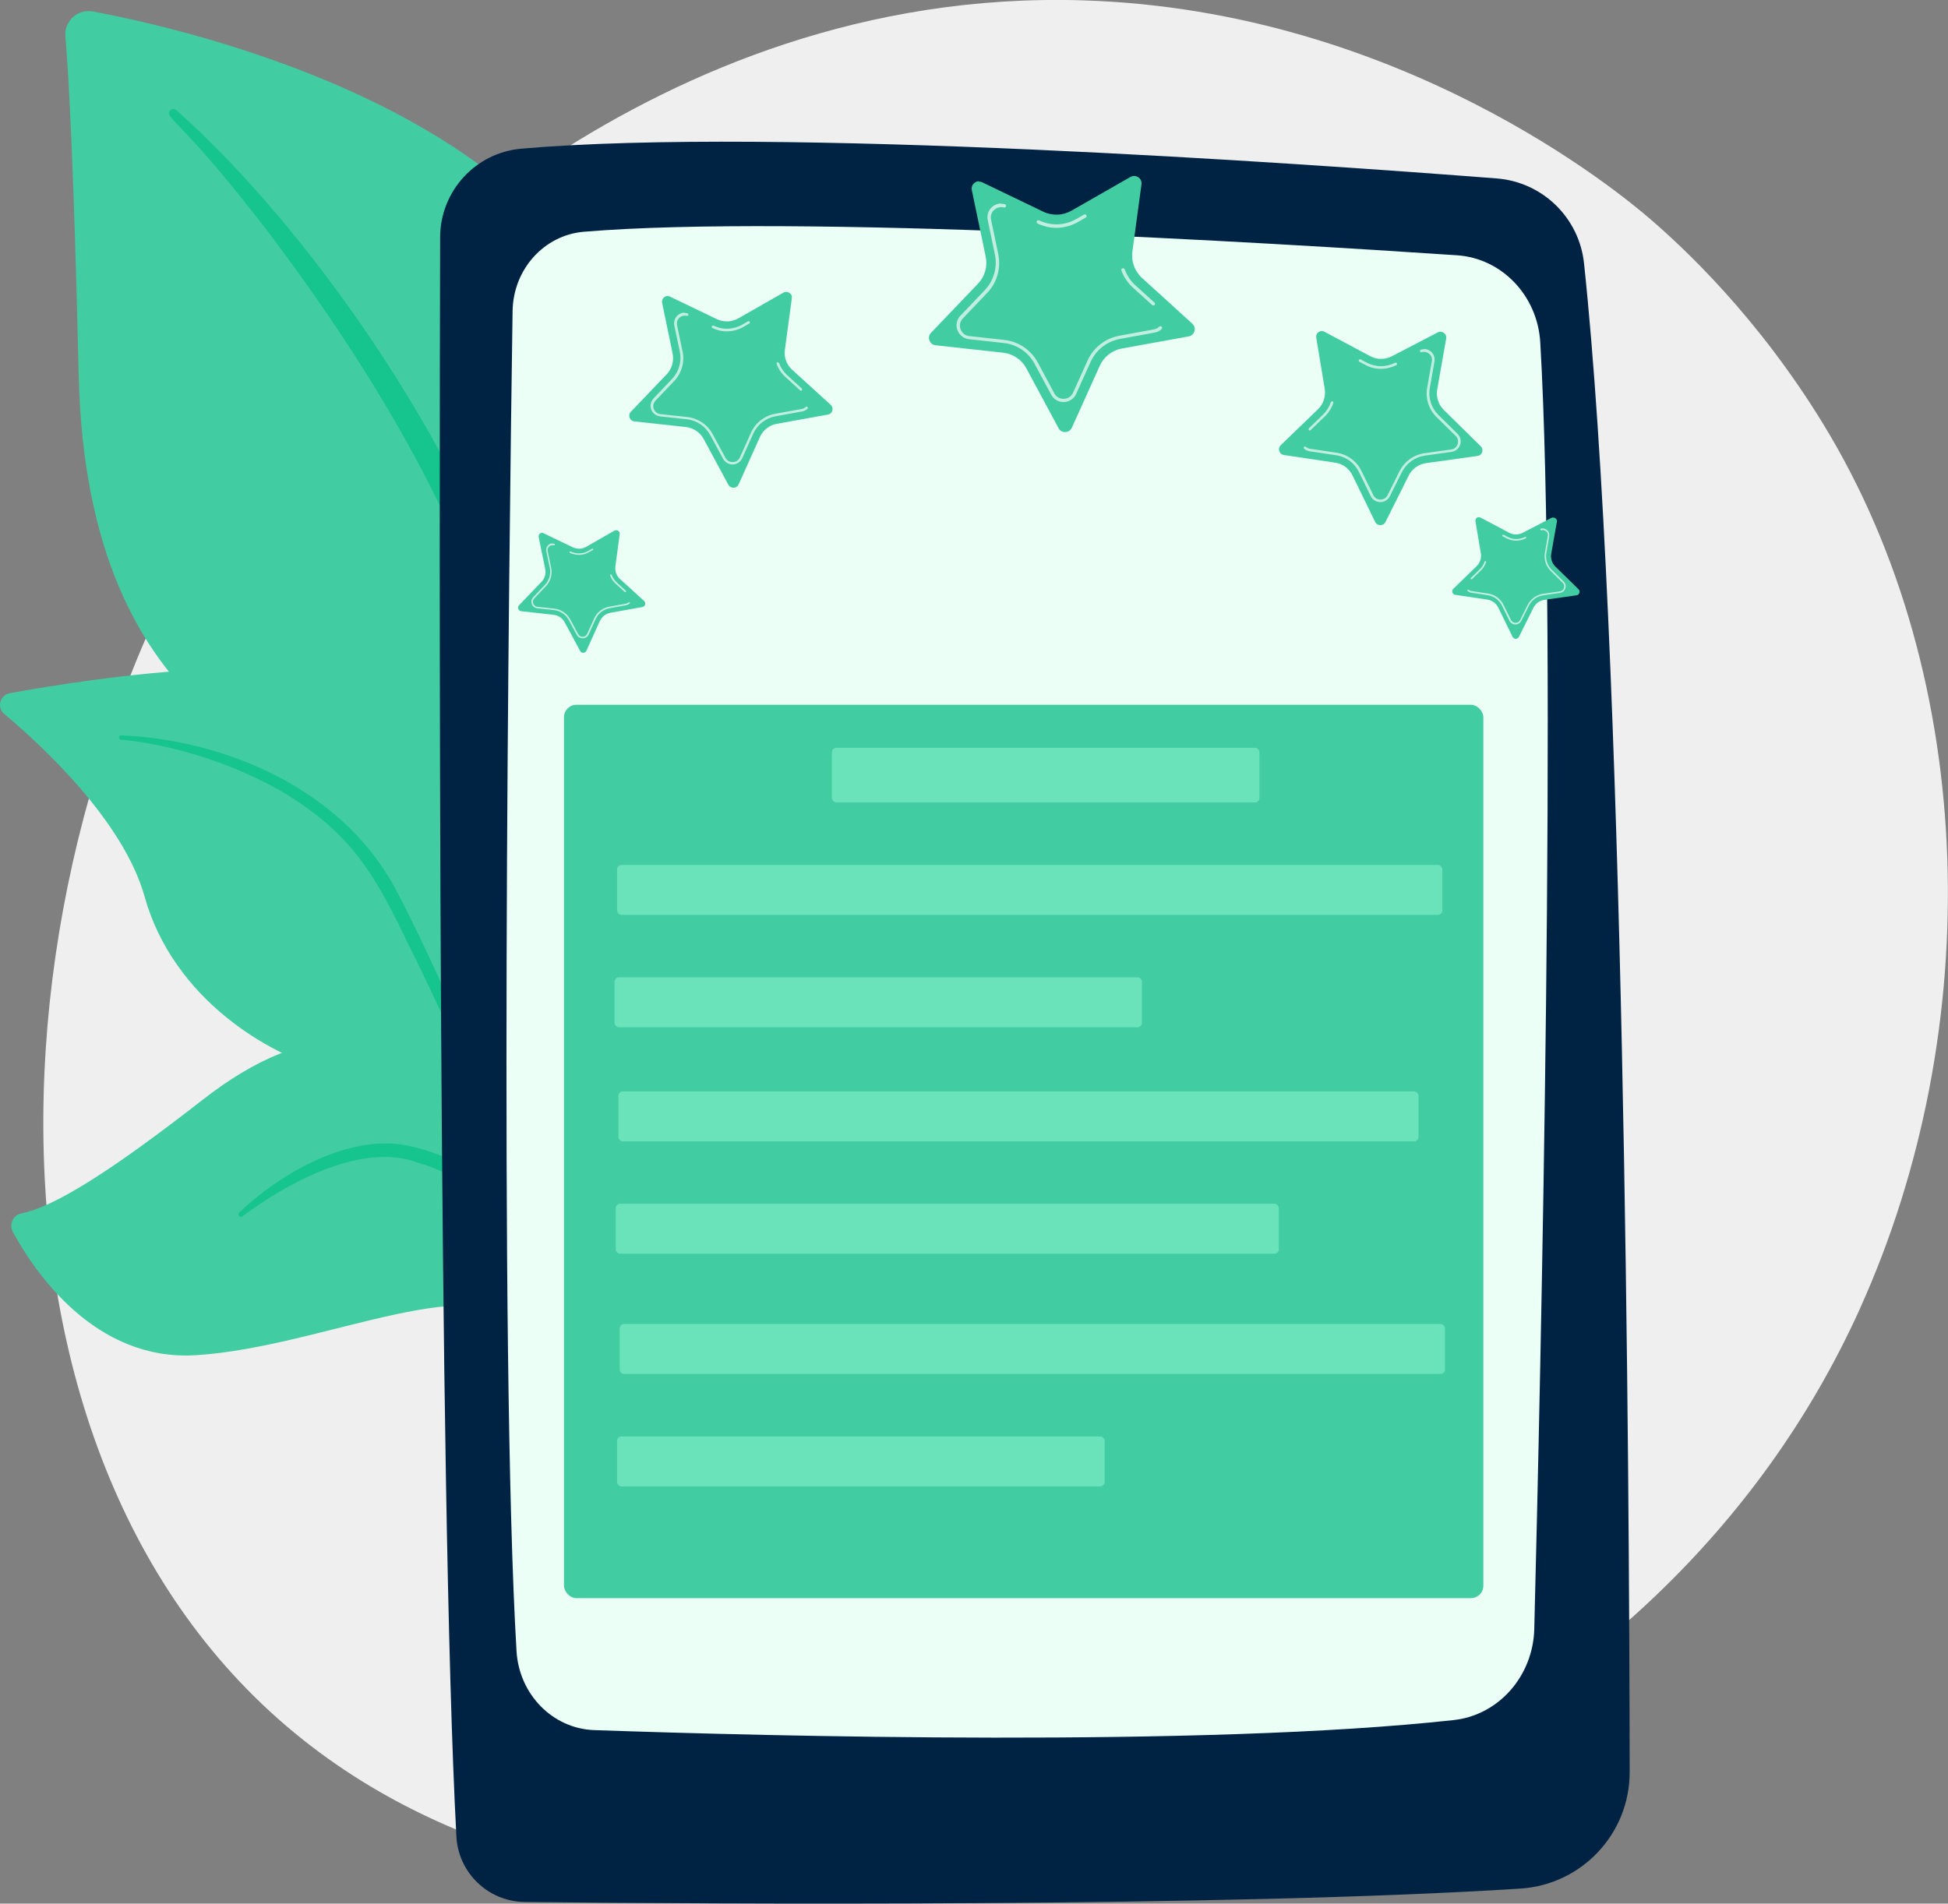 <?xml version="1.0" encoding="UTF-8"?><svg xmlns="http://www.w3.org/2000/svg" viewBox="0 0 162.96 159.28"><rect x="0" y="0" width="162.96" height="159.28" fill="#808080" stroke="none"/><defs><style>.d{fill:#16c48e;}.e{fill:#fff;opacity:.67;}.f{fill:#42cca1;}.g{fill:#6ae2ba;}.h{fill:#002343;}.i{fill:#ebfff7;}.j{fill:#efefef;}</style></defs><g id="a"/><g id="b"><g id="c"><g><path class="j" d="M155.58,109.53c-16.89,37.29-59.72,52.55-92.95,49.1-9.07-.94-27.33-2.84-41.33-16.65C-5.58,115.47-.22,61.35,26.7,29.99,30.17,25.95,54.15-1.1,90.61,.03c26.69,.83,45.12,16.31,47.36,18.23,2.83,2.43,9.06,8.21,14.59,17.28,13,21.31,13.57,50.68,3.02,73.98Z"/><g><g><path class="f" d="M43.9,96.17s.49-20.66-9.03-26.19c-9.52-5.53-27.61-8.99-28.29-38.66-.4-17.37-.83-24.96-1.11-28.27-.11-1.29,1.04-2.33,2.31-2.09,9.01,1.7,38.29,8.69,44.43,28.67,7.28,23.69-8.31,66.55-8.31,66.55Z"/><path class="d" d="M14.75,9.21c9.89,8.82,21.33,24.44,27.43,40.06,.78,2.57,3.07,8.05,4.07,17.77,.89,8.11,.45,16.68-.63,22.35-.07,.36-.41,.59-.77,.53-.62-.12-.53-.78-.53-.76,1.23-9.69,.72-21.76-2.1-32.64-3.6-13.37-11.63-26.32-19.93-37.31l-.85-1.08c-6.43-8.26-7.79-8.32-7.19-8.9,.14-.14,.36-.14,.51,0Z"/></g><g><path class="f" d="M59.19,135.89c1.29,.63-12.19-16.32-16.41-42.93-1.99-12.54-2.02-28.26-9.16-34.31-5.95-5.04-26.18-1.86-32.8-.65-.83,.15-1.11,1.2-.46,1.74,3.18,2.67,9.97,8.96,11.74,15.29,2.33,8.35,10.28,13.67,17.39,15.11,7.11,1.44,11.07,2.83,14.53,14.21,3.46,11.37,11.52,29.76,15.18,31.55Z"/><path class="d" d="M10.13,61.53c8.45,.35,17.51,4.21,22.12,11.44l.43,.69c1,1.62,6.69,13.11,9.85,22.64,.04,.12-.03,.25-.14,.29-.2,.07-.3-.16-.28-.14-2.2-5.38-5.36-12.21-7.88-17.31-2.7-5.57-4.59-9.34-10.74-12.96-6.85-3.89-13.4-4.29-13.38-4.29-.1-.01-.17-.1-.16-.2,0-.1,.09-.17,.19-.16Z"/></g><g><path class="f" d="M53.41,138.12c.76,.4-4.3-8.32-4.69-16.01-.39-7.69-2.12-20.8-8.75-28.65-6.63-7.85-13.88-8.56-23.03-1.43-7.62,5.94-12.37,8.94-15.16,9.5-.69,.14-1.04,.92-.71,1.54,1.79,3.29,6.84,10.86,15.33,10.32,10.83-.68,23.95-7.72,27.95-1.85,4,5.87,3.49,9.16,3.61,11.94,.12,2.78,.4,11.96,5.45,14.63Z"/><path class="d" d="M20.01,101.46c3.32-3.18,8.72-6.3,13.44-5.72,6.14,.99,10.23,5.09,12.47,11.2,.87,2.59,1.23,3.98,1.75,7.15,.04,.25-.33,.33-.4,.08-.38-1.49-.75-3.06-1.3-4.67-3.24-10.43-10.15-11.83-10.42-12.05-.52,.05-3.69-2.32-11.21,1.72-1.4,.76-2.77,1.64-4.05,2.6h0c-.09,.07-.22,.06-.29-.04-.06-.09-.05-.21,.02-.28Z"/></g></g><g><g><path class="h" d="M43.62,12.44c-3.84,.33-6.79,3.55-6.8,7.41-.07,23.6-.18,105,1.36,133.81,.16,3.05,2.67,5.45,5.72,5.48,15.12,.16,58.6,.46,83.29-1.12,5.14-.33,9.14-4.59,9.14-9.74-.03-24.77-.43-94.42-3.82-126.26-.41-3.81-3.47-6.79-7.3-7.09-16.49-1.28-60.27-4.35-81.59-2.49Z"/><path class="i" d="M42.88,26.04c-.3,20.19-1.14,87.34,.33,112.12,.22,3.62,3.03,6.48,6.5,6.6,14.31,.5,50.99,1.46,71.9-.84,3.76-.41,6.64-3.68,6.74-7.63,.52-20.6,1.94-83.15,.5-107.65-.23-3.91-3.22-7.03-6.96-7.28-15.49-1.04-55.27-3.45-73.04-1.97-3.34,.28-5.92,3.15-5.97,6.64Z"/></g><g><g><path class="f" d="M81.87,15.19c.1,0,.2,.02,.29,.06l5.11,2.46c.37,.18,.78,.26,1.19,.25s.81-.13,1.17-.33l4.93-2.82c.09-.05,.19-.08,.29-.09,.18,0,.36,.07,.49,.21,.09,.1,.18,.26,.15,.5l-.76,5.62c-.11,.82,.19,1.65,.81,2.21l4.2,3.82c.26,.24,.21,.52,.18,.63-.03,.11-.14,.38-.49,.44l-5.58,1.01c-.82,.15-1.51,.69-1.85,1.45l-2.33,5.17c-.14,.32-.43,.36-.55,.37-.12,0-.41-.02-.57-.33l-2.69-5c-.39-.73-1.12-1.22-1.95-1.31l-5.64-.62c-.35-.04-.48-.3-.52-.41-.04-.11-.11-.39,.14-.64l3.92-4.1c.58-.6,.82-1.45,.65-2.26l-1.16-5.56c-.05-.24,.03-.41,.11-.51,.12-.15,.29-.24,.47-.25Z"/><path class="e" d="M93.95,22.45c.06,0,.12,.03,.14,.09,.18,.51,.49,.97,.89,1.33l1.6,1.45c.06,.05,.06,.14,0,.2-.05,.06-.14,.06-.2,0l-1.6-1.45c-.43-.39-.77-.89-.97-1.44-.03-.07,.01-.16,.09-.18,.01,0,.03,0,.04,0Z"/><path class="e" d="M90.75,17.94c.05,0,.1,.02,.13,.07,.04,.07,.02,.16-.05,.19l-.66,.38c-.51,.29-1.09,.45-1.67,.48-.58,.02-1.17-.1-1.7-.36-.07-.03-.1-.12-.07-.19,.03-.07,.12-.1,.19-.07,.49,.23,1.03,.35,1.57,.33,.54-.02,1.07-.17,1.54-.44l.66-.38s.04-.02,.07-.02Z"/><path class="e" d="M83.72,17.05c.11,0,.23,0,.34,.04,.08,.02,.12,.1,.1,.17-.02,.08-.1,.12-.17,.1-.29-.08-.6,0-.83,.21-.23,.21-.32,.51-.25,.82l.6,2.88c.24,1.17-.1,2.38-.93,3.24l-2.03,2.13c-.24,.25-.31,.59-.19,.91,.12,.32,.39,.54,.73,.57l2.92,.32c1.19,.13,2.23,.83,2.8,1.88l1.39,2.59c.16,.3,.46,.47,.8,.46,.34-.01,.63-.21,.77-.52l1.21-2.68c.49-1.09,1.48-1.86,2.66-2.08l2.89-.53c.17-.03,.33-.11,.45-.23,.06-.05,.15-.05,.2,0,.05,.06,.05,.15,0,.2-.16,.16-.37,.26-.6,.3l-2.89,.53c-1.08,.2-2,.91-2.45,1.91l-1.21,2.68c-.18,.41-.57,.67-1.02,.69-.45,.02-.85-.22-1.07-.61l-1.39-2.59c-.52-.97-1.48-1.62-2.57-1.74l-2.92-.32c-.44-.05-.81-.34-.97-.76-.15-.42-.06-.88,.25-1.2l2.03-2.13c.76-.79,1.08-1.91,.86-2.99l-.6-2.88c-.08-.4,.04-.8,.34-1.08,.21-.2,.48-.31,.76-.32Z"/></g><g><path class="f" d="M55.83,24.77c.07,0,.15,.01,.22,.05l3.91,1.88c.28,.14,.59,.2,.91,.19,.31-.01,.62-.1,.89-.25l3.77-2.15c.07-.04,.15-.06,.22-.07,.14,0,.28,.06,.38,.16,.07,.07,.14,.2,.11,.38l-.58,4.3c-.09,.63,.14,1.26,.62,1.69l3.21,2.92c.2,.18,.16,.4,.14,.48-.02,.09-.11,.29-.37,.34l-4.27,.77c-.63,.11-1.16,.53-1.42,1.11l-1.78,3.96c-.11,.24-.33,.28-.42,.28-.09,0-.31-.02-.44-.25l-2.06-3.82c-.3-.56-.86-.94-1.49-1.01l-4.31-.47c-.27-.03-.37-.23-.4-.31-.03-.08-.08-.3,.1-.49l3-3.14c.44-.46,.62-1.11,.5-1.73l-.88-4.25c-.04-.18,.03-.31,.09-.39,.09-.11,.22-.18,.36-.19Z"/><path class="e" d="M65.07,30.32s.09,.03,.11,.07c.14,.39,.38,.74,.68,1.01l1.22,1.11s.05,.11,0,.15c-.04,.04-.11,.05-.15,0l-1.22-1.11c-.33-.3-.59-.68-.74-1.1-.02-.06,0-.12,.07-.14,.01,0,.02,0,.03,0Z"/><path class="e" d="M62.62,26.87s.08,.02,.1,.05c.03,.05,.01,.12-.04,.15l-.5,.29c-.39,.22-.83,.35-1.28,.36-.45,.02-.9-.08-1.3-.27-.05-.03-.08-.09-.05-.15,.03-.05,.09-.08,.15-.05,.37,.18,.78,.27,1.2,.25,.41-.01,.82-.13,1.18-.33l.5-.29s.03-.01,.05-.01Z"/><path class="e" d="M57.25,26.19c.09,0,.17,0,.26,.03,.06,.02,.09,.08,.08,.13-.02,.06-.08,.09-.13,.08-.22-.06-.46,0-.63,.16-.17,.16-.24,.39-.19,.62l.46,2.2c.19,.89-.08,1.82-.71,2.48l-1.55,1.63c-.18,.19-.24,.45-.15,.69,.09,.25,.3,.41,.56,.44l2.23,.24c.91,.1,1.71,.64,2.14,1.44l1.07,1.98c.12,.23,.35,.36,.62,.35,.26,0,.48-.16,.59-.4l.92-2.05c.37-.83,1.13-1.42,2.03-1.59l2.21-.4c.13-.02,.25-.08,.34-.17,.04-.04,.11-.04,.15,0,.04,.04,.04,.11,0,.15-.12,.12-.28,.2-.46,.23l-2.21,.4c-.83,.15-1.53,.7-1.87,1.46l-.92,2.05c-.14,.31-.44,.51-.78,.52-.34,.01-.65-.17-.82-.47l-1.07-1.98c-.4-.74-1.13-1.24-1.97-1.33l-2.23-.24c-.34-.04-.62-.26-.74-.58-.12-.32-.04-.67,.19-.92l1.55-1.63c.58-.61,.82-1.46,.65-2.28l-.46-2.2c-.06-.3,.03-.61,.26-.83,.16-.15,.37-.24,.58-.25Z"/></g><g><path class="f" d="M45.32,44.58s.09,0,.14,.03l2.45,1.18c.18,.08,.37,.13,.57,.12,.2,0,.39-.06,.56-.16l2.36-1.35s.09-.04,.14-.04c.09,0,.17,.04,.23,.1,.04,.05,.09,.12,.07,.24l-.36,2.69c-.05,.39,.09,.79,.39,1.06l2.01,1.83c.12,.11,.1,.25,.09,.3-.02,.05-.07,.18-.23,.21l-2.67,.48c-.39,.07-.72,.33-.89,.69l-1.12,2.48c-.07,.15-.21,.17-.26,.18-.06,0-.19,0-.27-.16l-1.29-2.39c-.19-.35-.54-.59-.93-.63l-2.7-.3c-.17-.02-.23-.14-.25-.19-.02-.05-.05-.19,.06-.31l1.88-1.96c.28-.29,.39-.69,.31-1.08l-.55-2.66c-.02-.11,.02-.19,.05-.24,.06-.07,.14-.12,.23-.12Z"/><path class="e" d="M51.1,48.06s.06,.02,.07,.04c.09,.24,.24,.46,.43,.64l.76,.69s.03,.07,0,.1c-.03,.03-.07,.03-.1,0l-.76-.69c-.21-.19-.37-.43-.46-.69-.01-.04,0-.07,.04-.09,0,0,.01,0,.02,0Z"/><path class="e" d="M49.57,45.9s.05,.01,.06,.03c.02,.03,0,.07-.03,.09l-.32,.18c-.24,.14-.52,.22-.8,.23-.28,0-.56-.05-.81-.17-.03-.02-.05-.06-.03-.09,.02-.03,.06-.05,.09-.03,.23,.11,.49,.17,.75,.16,.26,0,.51-.08,.74-.21l.32-.18s.02,0,.03,0Z"/><path class="e" d="M46.21,45.48c.05,0,.11,0,.16,.02,.04,0,.06,.05,.05,.08,0,.04-.05,.06-.08,.05-.14-.04-.29,0-.4,.1-.11,.1-.15,.24-.12,.39l.29,1.38c.12,.56-.05,1.14-.44,1.55l-.97,1.02c-.11,.12-.15,.28-.09,.43,.06,.15,.19,.26,.35,.27l1.4,.15c.57,.06,1.07,.4,1.34,.9l.67,1.24c.08,.14,.22,.23,.38,.22,.16,0,.3-.1,.37-.25l.58-1.28c.23-.52,.71-.89,1.27-.99l1.38-.25c.08-.02,.16-.05,.22-.11,.03-.03,.07-.03,.1,0,.03,.03,.03,.07,0,.1-.08,.07-.18,.12-.29,.14l-1.38,.25c-.52,.09-.95,.44-1.17,.91l-.58,1.28c-.09,.19-.27,.32-.49,.33-.21,0-.41-.1-.51-.29l-.67-1.24c-.25-.46-.71-.77-1.23-.83l-1.4-.15c-.21-.02-.39-.16-.46-.36-.07-.2-.03-.42,.12-.58l.97-1.02c.36-.38,.52-.91,.41-1.43l-.29-1.38c-.04-.19,.02-.38,.16-.52,.1-.1,.23-.15,.36-.15Z"/></g><g><path class="f" d="M120.5,27.75c-.07,0-.15,.02-.22,.06l-3.85,2c-.28,.14-.59,.22-.9,.22-.31,0-.62-.08-.9-.23l-3.83-2.04c-.07-.04-.15-.06-.22-.06-.14,0-.28,.06-.37,.17-.06,.07-.13,.2-.1,.38l.71,4.28c.1,.63-.11,1.27-.56,1.71l-3.12,3.01c-.19,.19-.15,.4-.12,.49,.03,.08,.12,.29,.38,.33l4.29,.64c.63,.09,1.17,.49,1.45,1.06l1.9,3.9c.12,.24,.34,.27,.43,.27,.09,0,.31-.02,.43-.26l1.94-3.88c.28-.57,.83-.96,1.46-1.05l4.3-.6c.27-.04,.36-.24,.39-.32,.03-.08,.07-.3-.12-.49l-3.09-3.04c-.45-.45-.66-1.09-.55-1.71l.75-4.27c.03-.18-.04-.31-.1-.38-.09-.11-.23-.18-.37-.18Z"/><path class="e" d="M111.43,33.58s-.09,.03-.1,.07c-.13,.39-.35,.75-.65,1.04l-1.19,1.15s-.04,.11,0,.15c.04,.04,.11,.04,.15,0l1.19-1.15c.32-.31,.57-.7,.71-1.12,.02-.06-.01-.12-.07-.14-.01,0-.02,0-.03,0Z"/><path class="e" d="M113.77,30.06s-.08,.02-.1,.06c-.03,.05,0,.12,.05,.15l.51,.27c.39,.21,.84,.32,1.29,.32,.45,0,.89-.11,1.29-.31,.05-.03,.07-.09,.05-.15-.03-.05-.09-.07-.15-.05-.37,.19-.78,.29-1.19,.29-.41,0-.82-.11-1.19-.3l-.51-.27s-.03-.01-.05-.01Z"/><path class="e" d="M119.12,29.22c-.09,0-.17,.01-.26,.04-.06,.02-.09,.08-.07,.14,.02,.06,.08,.09,.14,.07,.22-.07,.46-.01,.64,.14,.18,.16,.26,.38,.21,.62l-.39,2.21c-.16,.9,.14,1.82,.78,2.45l1.6,1.58c.19,.18,.25,.44,.17,.69-.08,.25-.29,.42-.54,.45l-2.23,.31c-.9,.13-1.68,.69-2.09,1.5l-1,2.01c-.12,.23-.34,.37-.6,.37-.26,0-.49-.14-.6-.38l-.99-2.02c-.4-.82-1.18-1.39-2.08-1.52l-2.22-.33c-.13-.02-.25-.08-.35-.16-.04-.04-.11-.04-.15,0-.04,.04-.04,.11,0,.15,.13,.12,.29,.19,.46,.22l2.22,.33c.83,.12,1.55,.65,1.91,1.4l.99,2.02c.15,.31,.45,.5,.8,.5,.34,0,.65-.19,.8-.49l1-2.01c.38-.75,1.1-1.27,1.93-1.39l2.23-.31c.34-.05,.61-.28,.72-.6,.11-.32,.02-.67-.22-.91l-1.6-1.58c-.6-.59-.87-1.43-.72-2.26l.39-2.21c.05-.31-.05-.61-.28-.82-.17-.15-.37-.23-.59-.23Z"/></g><g><path class="f" d="M129.93,43.29s-.09,.01-.14,.04l-2.41,1.25c-.17,.09-.37,.14-.56,.14-.2,0-.39-.05-.56-.14l-2.4-1.27s-.09-.04-.14-.04c-.09,0-.17,.04-.23,.11-.04,.05-.08,.13-.06,.24l.45,2.68c.07,.39-.07,.79-.35,1.07l-1.95,1.89c-.12,.12-.09,.25-.08,.31,.02,.05,.07,.18,.24,.2l2.69,.4c.39,.06,.73,.31,.91,.67l1.19,2.44c.07,.15,.21,.17,.27,.17,.06,0,.19-.02,.27-.17l1.21-2.43c.18-.36,.52-.6,.91-.66l2.69-.38c.17-.02,.22-.15,.24-.2,.02-.05,.05-.19-.07-.31l-1.94-1.9c-.28-.28-.41-.68-.34-1.07l.47-2.67c.02-.11-.02-.19-.06-.24-.06-.07-.14-.11-.23-.11Z"/><path class="e" d="M124.26,46.94s-.06,.02-.07,.05c-.08,.24-.22,.47-.41,.65l-.74,.72s-.03,.07,0,.1c.03,.03,.07,.03,.1,0l.74-.72c.2-.19,.35-.44,.44-.7,.01-.04,0-.07-.04-.09,0,0-.01,0-.02,0Z"/><path class="e" d="M125.73,44.74s-.05,.01-.06,.04c-.02,.03,0,.07,.03,.09l.32,.17c.25,.13,.53,.2,.81,.2,.28,0,.56-.07,.81-.2,.03-.02,.05-.06,.03-.09-.02-.03-.06-.05-.09-.03-.23,.12-.49,.18-.74,.18-.26,0-.51-.07-.74-.19l-.32-.17s-.02,0-.03,0Z"/><path class="e" d="M129.07,44.21c-.05,0-.11,0-.16,.02-.04,.01-.06,.05-.05,.09,.01,.04,.05,.06,.09,.05,.14-.04,.29,0,.4,.09,.11,.1,.16,.24,.13,.39l-.24,1.39c-.1,.56,.08,1.14,.49,1.54l1,.99c.12,.11,.16,.28,.1,.43-.05,.16-.18,.26-.34,.28l-1.39,.2c-.56,.08-1.05,.43-1.31,.94l-.63,1.26c-.07,.15-.21,.23-.38,.23-.16,0-.3-.09-.38-.24l-.62-1.26c-.25-.51-.74-.87-1.3-.95l-1.39-.21c-.08-.01-.16-.05-.22-.1-.03-.03-.07-.02-.1,0-.03,.03-.02,.07,0,.1,.08,.07,.18,.12,.29,.14l1.39,.21c.52,.08,.97,.41,1.2,.88l.62,1.26c.09,.19,.28,.31,.5,.31,.21,0,.41-.12,.5-.31l.63-1.26c.23-.47,.69-.79,1.21-.87l1.39-.2c.21-.03,.38-.17,.45-.38,.07-.2,.01-.42-.14-.57l-1-.99c-.37-.37-.54-.9-.45-1.41l.24-1.39c.03-.19-.03-.38-.18-.51-.1-.09-.23-.14-.37-.14Z"/></g></g><g><rect class="f" x="47.18" y="58.97" width="76.91" height="74.75" rx="1.04" ry="1.04"/><g><rect class="g" x="69.59" y="62.57" width="35.77" height="4.57" rx=".37" ry=".37"/><rect class="g" x="51.62" y="72.37" width="69.04" height="4.18" rx=".37" ry=".37"/><rect class="g" x="51.41" y="81.77" width="44.12" height="4.18" rx=".37" ry=".37"/><rect class="g" x="51.73" y="91.32" width="66.94" height="4.18" rx=".37" ry=".37"/><rect class="g" x="51.51" y="100.72" width="55.47" height="4.18" rx=".37" ry=".37"/><rect class="g" x="51.84" y="110.78" width="69.04" height="4.18" rx=".37" ry=".37"/><rect class="g" x="51.62" y="120.19" width="40.79" height="4.18" rx=".37" ry=".37"/></g></g></g></g></g></g></svg>